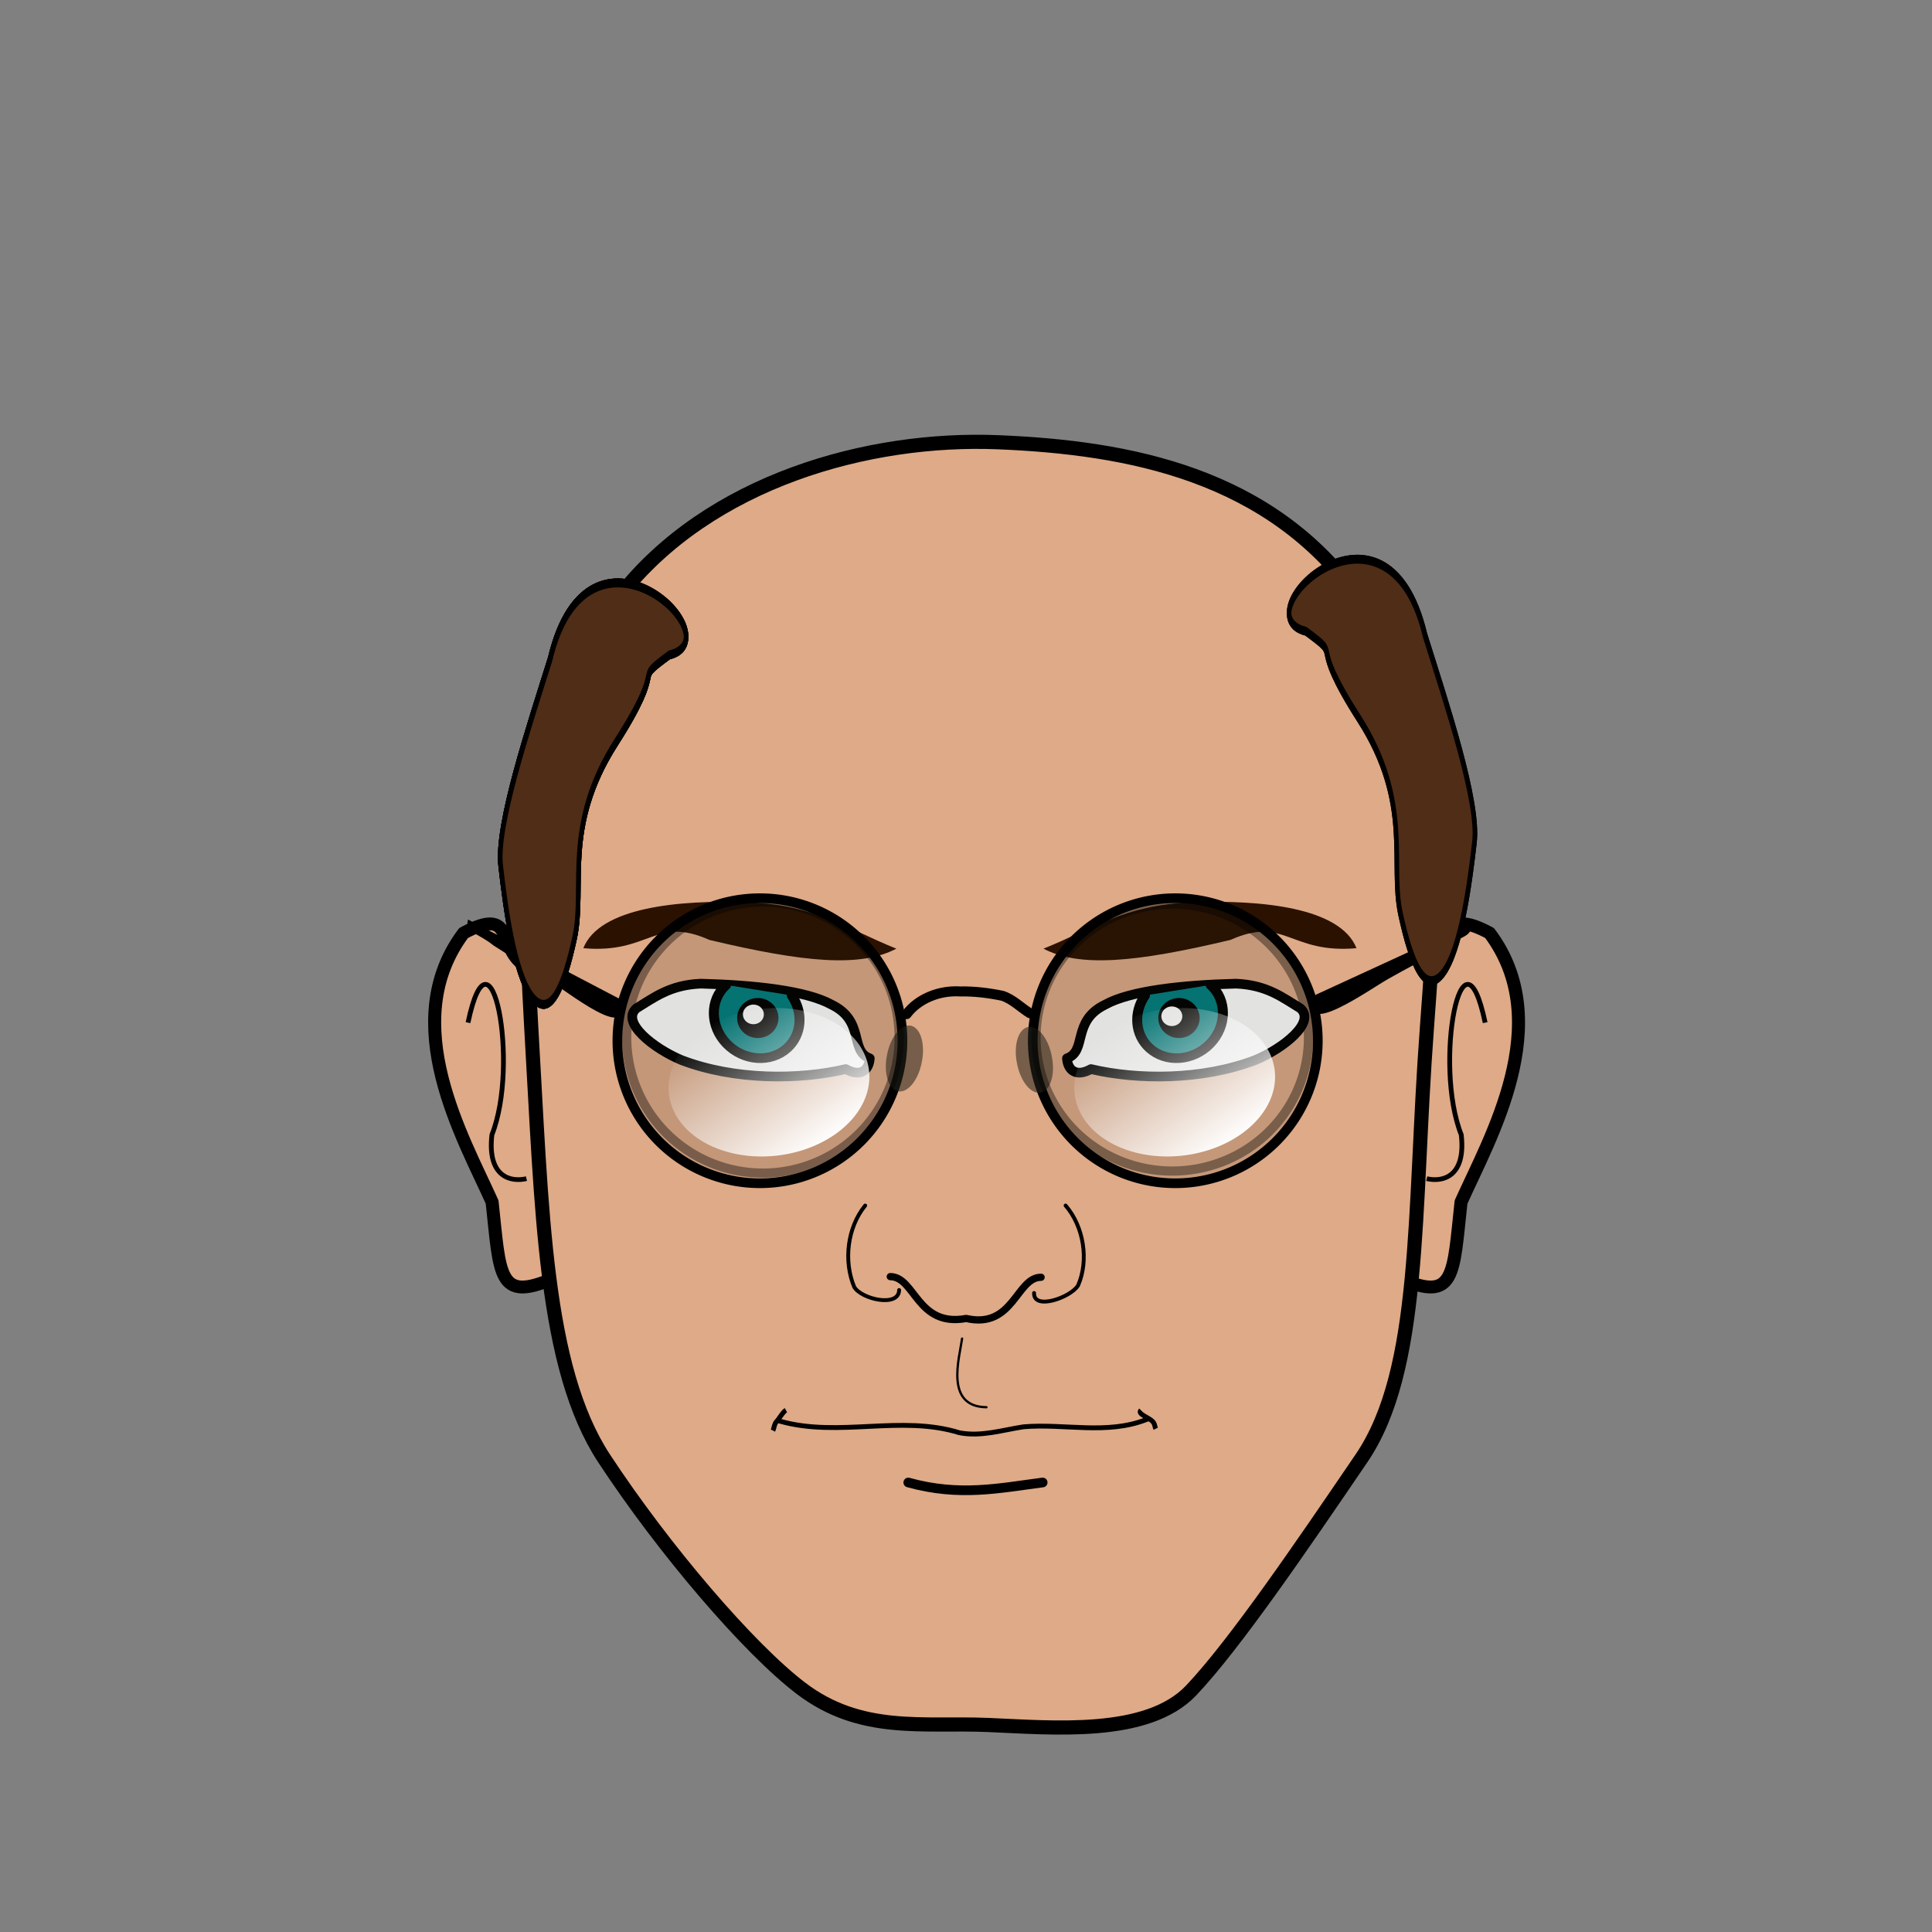 <?xml version="1.0" encoding="UTF-8" standalone="no"?>
<svg
   xmlns:memaker="http://launchpad.net/memaker"
   xmlns:dc="http://purl.org/dc/elements/1.1/"
   xmlns:cc="http://creativecommons.org/ns#"
   xmlns:rdf="http://www.w3.org/1999/02/22-rdf-syntax-ns#"
   xmlns:svg="http://www.w3.org/2000/svg"
   xmlns="http://www.w3.org/2000/svg"
   xmlns:xlink="http://www.w3.org/1999/xlink"
   xmlns:sodipodi="http://sodipodi.sourceforge.net/DTD/sodipodi-0.dtd"
   xmlns:inkscape="http://www.inkscape.org/namespaces/inkscape"
   height="400"
   width="400"
   id="svg2"
   version="1.1"
   inkscape:version="0.47 r22583"
   sodipodi:docname="demo_andi.svg">
  <rect width="100%" height="100%" fill="#808080" stroke="none"/>
  <defs
     id="defs96">
    <inkscape:perspective
       sodipodi:type="inkscape:persp3d"
       inkscape:vp_x="0 : 200 : 1"
       inkscape:vp_y="0 : 1000 : 0"
       inkscape:vp_z="400 : 200 : 1"
       inkscape:persp3d-origin="200 : 133.33333 : 1"
       id="perspective100" />
  </defs>
  <sodipodi:namedview
     pagecolor="#ffffff"
     bordercolor="#666666"
     borderopacity="1"
     objecttolerance="10"
     gridtolerance="10"
     guidetolerance="10"
     inkscape:pageopacity="0"
     inkscape:pageshadow="2"
     inkscape:window-width="1366"
     inkscape:window-height="722"
     id="namedview94"
     showgrid="false"
     inkscape:zoom="1.4266016"
     inkscape:cx="200"
     inkscape:cy="143.25331"
     inkscape:window-x="0"
     inkscape:window-y="25"
     inkscape:window-maximized="1"
     inkscape:current-layer="svg2" />
  <g
     memaker:file="ear"
     id="g4"
     transform="matrix(0.989,0,0,1,0.982,0)">
    <defs
       id="defs2755ear" />
    <sodipodi:namedview
       bordercolor="#666666"
       borderopacity="1.0"
       gridtolerance="10000"
       guidetolerance="10"
       height="400px"
       id="baseear"
       inkscape:current-layer="svg2753"
       inkscape:cx="179.97508"
       inkscape:cy="171.5315"
       inkscape:document-units="px"
       inkscape:pageopacity="0.0"
       inkscape:pageshadow="2"
       inkscape:window-height="732"
       inkscape:window-width="1090"
       inkscape:window-x="91"
       inkscape:window-y="146"
       inkscape:zoom="2.6"
       objecttolerance="10"
       pagecolor="#ffffff"
       width="400px" />
    <g
       id="g2181ear"
       transform="matrix(1,0,0,0.976,0,4.58)">
      <g
         id="g2175ear"
         transform="matrix(-1,0,0,1,406.893,0)">
        <path
           d="m 114.896,266.472 c -11.703,5.172 -11.188,-0.58 -12.868,-16.173 -5.962,-13.513 -20.065,-38.049 -5.967,-57.074 10.465,-5.657 7.27,2.537 12.189,6.455"
           id="path2177ear"
           sodipodi:nodetypes="cccc"
           style="fill:#deaa87;fill-opacity:1;fill-rule:evenodd;stroke:#000000;stroke-width:2.727;stroke-linecap:round;stroke-linejoin:round;stroke-miterlimit:4;stroke-opacity:1;stroke-dashoffset:0" />
        <path
           d="m 96.98,212.242 c 4.775,-23.044 10.894,8.724 5.006,23.777 -1.023,9 3.964,10.102 7.229,9.316"
           id="path2179ear"
           sodipodi:nodetypes="ccc"
           style="fill:none;stroke:#000000;stroke-width:0.999px;stroke-linecap:butt;stroke-linejoin:miter;stroke-opacity:1" />
      </g>
      <g
         id="g2171ear">
        <path
           d="m 114.896,266.472 c -11.703,5.172 -11.188,-0.58 -12.868,-16.173 -5.962,-13.513 -20.065,-38.049 -5.967,-57.074 10.465,-5.657 7.27,2.537 12.189,6.455"
           id="path2285ear"
           sodipodi:nodetypes="cccc"
           style="fill:#deaa87;fill-opacity:1;fill-rule:evenodd;stroke:#000000;stroke-width:2.727;stroke-linecap:round;stroke-linejoin:round;stroke-miterlimit:4;stroke-opacity:1;stroke-dashoffset:0" />
        <path
           d="m 96.98,212.242 c 4.775,-23.044 10.894,8.724 5.006,23.777 -1.023,9 3.964,10.102 7.229,9.316"
           id="path3260ear"
           sodipodi:nodetypes="ccc"
           style="fill:none;stroke:#000000;stroke-width:0.999px;stroke-linecap:butt;stroke-linejoin:miter;stroke-opacity:1" />
      </g>
    </g>
  </g>
  <g
     memaker:file="head"
     id="g16"
     transform="translate(0,2.103)">
    <defs
       id="defs2755head" />
    <sodipodi:namedview
       bordercolor="#666666"
       borderopacity="1.0"
       gridtolerance="10000"
       guidetolerance="10"
       height="400px"
       id="basehead"
       inkscape:current-layer="svg2753"
       inkscape:cx="205.57109"
       inkscape:cy="226.62402"
       inkscape:document-units="px"
       inkscape:pageopacity="0.0"
       inkscape:pageshadow="2"
       inkscape:window-height="949"
       inkscape:window-width="1280"
       inkscape:window-x="0"
       inkscape:window-y="25"
       inkscape:zoom="2.8779246"
       objecttolerance="10"
       pagecolor="#ffffff"
       showgrid="true"
       width="400px" />
    <path
       d="m 295.42,210.802 c -2.857,38.245 -1.028,70.635 -13.536,89.018 -12.508,18.383 -26.263,38.548 -35.236,48.034 -9.135,9.657 -28.718,7.732 -42.139,7.178 -13.421,-0.554 -26.271,1.851 -38.663,-7.577 -10.759,-8.185 -28.321,-28.646 -40.763,-47.592 -12.442,-18.946 -12.857,-51.229 -15.113,-89.627 -2.258,-38.426 -0.286,-65.174 18.329,-88.981 18.616,-23.807 51.551,-32.904 78.392,-31.795 26.841,1.109 56.404,6.522 74.767,32.568 18.183,25.792 16.803,50.745 13.962,88.774 z"
       id="path2208head"
       sodipodi:nodetypes="czzsszzzzzz"
       style="fill:#deaa87;fill-opacity:1;stroke:#000000;stroke-width:2.928;stroke-linecap:round;stroke-linejoin:round;stroke-miterlimit:4;stroke-opacity:1;stroke-dashoffset:0;display:inline" />
  </g>
  <g
     memaker:file="mouth"
     id="g22">
    <defs
       id="defs2755mouth" />
    <sodipodi:namedview
       bordercolor="#666666"
       borderopacity="1.0"
       gridtolerance="10000"
       guidetolerance="10"
       height="400px"
       id="basemouth"
       inkscape:current-layer="svg2753"
       inkscape:cx="218.51019"
       inkscape:cy="109.70107"
       inkscape:document-units="px"
       inkscape:pageopacity="0.0"
       inkscape:pageshadow="2"
       inkscape:window-height="949"
       inkscape:window-width="1280"
       inkscape:window-x="0"
       inkscape:window-y="25"
       inkscape:zoom="4"
       objecttolerance="10"
       pagecolor="#ffffff"
       width="400px" />
    <g
       id="g2160mouth"
       transform="translate(-2,-2)">
      <path
         d="M 163.577,296.267 C 175.715,299.661 188.546,294.876 200.638,298.636 C 205.119,299.506 209.548,298.065 213.934,297.401 C 222.401,296.695 231.217,299.116 239.381,295.889"
         id="path2168mouth"
         style="fill:none;fill-rule:evenodd;stroke:#000000;stroke-width:1px;stroke-linecap:square;stroke-linejoin:bevel;stroke-opacity:1" />
      <path
         d="M 190.05,308.934 C 200.7,311.893 208.845,310.1 217.874,308.934"
         id="path2170mouth"
         sodipodi:nodetypes="cz"
         style="fill:none;fill-rule:evenodd;stroke:#000000;stroke-width:2;stroke-linecap:round;stroke-linejoin:round;stroke-miterlimit:4;stroke-dasharray:none;stroke-opacity:1" />
    </g>
    <path
       d="M 162.721,291.967 C 162.106,292.289 161.308,293.764 160.802,294.27 C 160.335,294.737 160.218,295.821 160.034,296.189"
       id="path3311mouth"
       style="fill:none;fill-rule:evenodd;stroke:#000000;stroke-width:1px;stroke-linecap:butt;stroke-linejoin:miter;stroke-opacity:1" />
    <path
       d="M 236.214,291.967 C 235.318,292.863 238.334,293.521 238.9,294.654 C 239.127,295.106 239.099,295.435 239.284,295.805"
       id="path3313mouth"
       style="fill:none;fill-rule:evenodd;stroke:#000000;stroke-width:1px;stroke-linecap:butt;stroke-linejoin:miter;stroke-opacity:1" />
    <path
       d="M 199.191,277.135 C 198.634,281.167 195.543,291.249 204.239,291.351"
       id="path2163mouth"
       sodipodi:nodetypes="cc"
       style="fill:none;fill-rule:evenodd;stroke:#000000;stroke-width:0.473;stroke-linecap:round;stroke-linejoin:round;stroke-miterlimit:4;stroke-dasharray:none;stroke-opacity:1" />
  </g>
  <g
     memaker:file="nose"
     id="g33">
    <defs
       id="defs2755nose" />
    <sodipodi:namedview
       bordercolor="#666666"
       borderopacity="1.0"
       gridtolerance="10000"
       guidetolerance="10"
       height="400px"
       id="basenose"
       inkscape:current-layer="svg2753"
       inkscape:cx="217.69774"
       inkscape:cy="131.6958"
       inkscape:document-units="px"
       inkscape:pageopacity="0.0"
       inkscape:pageshadow="2"
       inkscape:window-height="949"
       inkscape:window-width="1280"
       inkscape:window-x="0"
       inkscape:window-y="25"
       inkscape:zoom="5.6568542"
       objecttolerance="10"
       pagecolor="#ffffff"
       showgrid="true"
       width="400px" />
    <path
       d="M 184.324,264.312 C 189.481,264.344 189.858,274.853 200.039,272.973 C 209.845,275.217 210.417,264.433 215.546,264.447"
       id="path2159nose"
       sodipodi:nodetypes="ccs"
       style="fill:none;fill-rule:evenodd;stroke:#000000;stroke-width:1.5;stroke-linecap:round;stroke-linejoin:round;stroke-miterlimit:4;stroke-dasharray:none;stroke-opacity:1" />
    <path
       d="M 220.622,249.594 C 224.41,253.982 225.476,260.976 223.201,266.145 C 221.686,268.628 213.958,271.368 214.094,267.703"
       id="path2161nose"
       sodipodi:nodetypes="ccc"
       style="fill:none;fill-rule:evenodd;stroke:#000000;stroke-width:0.8;stroke-linecap:round;stroke-linejoin:round;stroke-miterlimit:4;stroke-dasharray:none;stroke-opacity:1" />
    <path
       d="M 179.128,249.597 C 175.42,254.134 174.624,261.098 176.852,266.442 C 178.335,269.009 186.111,270.756 186.153,267.085"
       id="path2193nose"
       sodipodi:nodetypes="ccc"
       style="fill:none;fill-rule:evenodd;stroke:#000000;stroke-width:0.8;stroke-linecap:round;stroke-linejoin:round;stroke-miterlimit:4;stroke-dasharray:none;stroke-opacity:1" />
  </g>
  <g
     memaker:file="eye"
     id="g41">
    <defs
       id="defs2755eye" />
    <sodipodi:namedview
       bordercolor="#666666"
       borderopacity="1.0"
       gridtolerance="10000"
       guidetolerance="10"
       height="400px"
       id="baseeye"
       inkscape:current-layer="svg2753"
       inkscape:cx="200"
       inkscape:cy="200"
       inkscape:document-units="px"
       inkscape:pageopacity="0.0"
       inkscape:pageshadow="2"
       inkscape:window-height="619"
       inkscape:window-width="872"
       inkscape:window-x="138"
       inkscape:window-y="175"
       inkscape:zoom="1.0175"
       objecttolerance="10"
       pagecolor="#ffffff"
       width="400px" />
    <g
       id="g2211eye"
       style="display:inline"
       transform="translate(1.536,1.369)">
      <g
         id="g2213eye">
        <path
           d="M 254.367,202.284 C 243.445,202.554 232.457,203.736 227.283,206.631 C 220.304,210.006 223.603,216.249 219.363,217.75 C 219.546,220.332 221.368,221.637 224.34,219.972 C 233.919,222.23 247.315,222.327 258.353,218.111 C 264.088,215.726 270.994,210.295 267.688,207.389 C 264.05,205.204 260.813,202.561 254.367,202.284 z "
           id="path2215eye"
           sodipodi:nodetypes="ccccccc"
           style="fill:#ffffff;fill-opacity:1;fill-rule:evenodd;stroke:#000000;stroke-width:2;stroke-linecap:round;stroke-linejoin:round;stroke-miterlimit:4;stroke-dasharray:none;stroke-dashoffset:0;stroke-opacity:1" />
        <path
           d="m 157.123,204.478 c 0,4.571 -4.009,8.277 -8.955,8.277 -4.946,0 -8.955,-3.706 -8.955,-8.277 0,-3.991 3.081,-7.413 7.327,-8.139"
           id="path2217eye"
           sodipodi:cx="148.16824"
           sodipodi:cy="204.47762"
           sodipodi:end="4.5296038"
           sodipodi:open="true"
           sodipodi:rx="8.955224"
           sodipodi:ry="8.2767973"
           sodipodi:start="0"
           sodipodi:type="arc"
           style="fill:#008080;fill-opacity:1;fill-rule:evenodd;stroke:#000000;stroke-width:2;stroke-linecap:round;stroke-linejoin:round;stroke-miterlimit:4;stroke-dasharray:none;stroke-dashoffset:0;stroke-opacity:1"
           transform="matrix(0.707,-0.73,0.751,0.681,-15.535,177.998)" />
        <path
           d="m 167.978,200.95 c 0,1.124 -0.972,2.035 -2.171,2.035 -1.199,0 -2.171,-0.911 -2.171,-2.035 0,-1.124 0.972,-2.035 2.171,-2.035 1.199,0 2.171,0.911 2.171,2.035 z"
           id="path2219eye"
           sodipodi:cx="165.80733"
           sodipodi:cy="200.9498"
           sodipodi:rx="2.1709633"
           sodipodi:ry="2.0352781"
           sodipodi:type="arc"
           style="fill:#000000;fill-opacity:1;fill-rule:evenodd;stroke:none;stroke-width:2;stroke-linecap:round;stroke-linejoin:round;stroke-miterlimit:4;stroke-dasharray:none;stroke-dashoffset:0;stroke-opacity:1"
           transform="matrix(-1.972,0,0,2.037,569.523,-199.934)" />
        <path
           d="m 167.978,200.95 c 0,1.124 -0.972,2.035 -2.171,2.035 -1.199,0 -2.171,-0.911 -2.171,-2.035 0,-1.124 0.972,-2.035 2.171,-2.035 1.199,0 2.171,0.911 2.171,2.035 z"
           id="path2221eye"
           sodipodi:cx="165.80733"
           sodipodi:cy="200.9498"
           sodipodi:rx="2.1709633"
           sodipodi:ry="2.0352781"
           sodipodi:type="arc"
           style="fill:#ffffff;fill-opacity:1;fill-rule:evenodd;stroke:none;stroke-width:2;stroke-linecap:round;stroke-linejoin:round;stroke-miterlimit:4;stroke-dasharray:none;stroke-dashoffset:0;stroke-opacity:1"
           transform="matrix(-1,0,0,1,406.889,8.085)" />
      </g>
      <g
         id="g2223eye">
        <path
           d="M 143.543,202.284 C 154.466,202.554 165.453,203.736 170.627,206.631 C 177.606,210.006 174.308,216.249 178.547,217.75 C 178.364,220.332 176.543,221.637 173.57,219.972 C 163.991,222.23 150.595,222.327 139.558,218.111 C 133.823,215.726 126.916,210.295 130.222,207.389 C 133.86,205.204 137.098,202.561 143.543,202.284 z "
           id="path2225eye"
           sodipodi:nodetypes="ccccccc"
           style="fill:#ffffff;fill-opacity:1;fill-rule:evenodd;stroke:#000000;stroke-width:2;stroke-linecap:round;stroke-linejoin:round;stroke-miterlimit:4;stroke-dasharray:none;stroke-dashoffset:0;stroke-opacity:1" />
        <path
           d="m 157.123,204.478 c 0,4.571 -4.009,8.277 -8.955,8.277 -4.946,0 -8.955,-3.706 -8.955,-8.277 0,-3.991 3.081,-7.413 7.327,-8.139"
           id="path2227eye"
           sodipodi:cx="148.16824"
           sodipodi:cy="204.47762"
           sodipodi:end="4.5296038"
           sodipodi:open="true"
           sodipodi:rx="8.955224"
           sodipodi:ry="8.2767973"
           sodipodi:start="0"
           sodipodi:type="arc"
           style="fill:#008080;fill-opacity:1;fill-rule:evenodd;stroke:#000000;stroke-width:2;stroke-linecap:round;stroke-linejoin:round;stroke-miterlimit:4;stroke-dasharray:none;stroke-dashoffset:0;stroke-opacity:1"
           transform="matrix(-0.707,-0.73,-0.751,0.681,413.446,177.998)" />
        <path
           d="m 167.978,200.95 c 0,1.124 -0.972,2.035 -2.171,2.035 -1.199,0 -2.171,-0.911 -2.171,-2.035 0,-1.124 0.972,-2.035 2.171,-2.035 1.199,0 2.171,0.911 2.171,2.035 z"
           id="path2229eye"
           sodipodi:cx="165.80733"
           sodipodi:cy="200.9498"
           sodipodi:rx="2.1709633"
           sodipodi:ry="2.0352781"
           sodipodi:type="arc"
           style="fill:#000000;fill-opacity:1;fill-rule:evenodd;stroke:none;stroke-width:2;stroke-linecap:round;stroke-linejoin:round;stroke-miterlimit:4;stroke-dasharray:none;stroke-dashoffset:0;stroke-opacity:1"
           transform="matrix(1.972,0,0,2.037,-171.612,-199.934)" />
        <path
           d="m 167.978,200.95 c 0,1.124 -0.972,2.035 -2.171,2.035 -1.199,0 -2.171,-0.911 -2.171,-2.035 0,-1.124 0.972,-2.035 2.171,-2.035 1.199,0 2.171,0.911 2.171,2.035 z"
           id="path2231eye"
           sodipodi:cx="165.80733"
           sodipodi:cy="200.9498"
           sodipodi:rx="2.1709633"
           sodipodi:ry="2.0352781"
           sodipodi:type="arc"
           style="fill:#ffffff;fill-opacity:1;fill-rule:evenodd;stroke:none;stroke-width:2;stroke-linecap:round;stroke-linejoin:round;stroke-miterlimit:4;stroke-dasharray:none;stroke-dashoffset:0;stroke-opacity:1"
           transform="translate(-11.362,7.702)" />
      </g>
    </g>
  </g>
  <g
     memaker:file="eyebrow"
     id="g57"
     style="fill:#2b1100">
    <defs
       id="defs2755eyebrow" />
    <sodipodi:namedview
       bordercolor="#666666"
       borderopacity="1.0"
       gridtolerance="10000"
       guidetolerance="10"
       height="400px"
       id="baseeyebrow"
       inkscape:current-layer="svg2753"
       inkscape:cx="200"
       inkscape:cy="200"
       inkscape:document-units="px"
       inkscape:pageopacity="0.0"
       inkscape:pageshadow="2"
       inkscape:window-height="732"
       inkscape:window-width="1090"
       inkscape:window-x="91"
       inkscape:window-y="146"
       inkscape:zoom="1.3"
       objecttolerance="10"
       pagecolor="#ffffff"
       width="400px" />
    <g
       id="g2248eyebrow"
       style="opacity:1;display:inline;fill:#2b1100"
       transform="matrix(0.916,0,0,1,18.951,35.518)">
      <path
         d="M 248.677,151.296 C 233.266,151.841 225.995,156.952 215.16,160.891 C 223.277,164.799 235.821,163.793 257.413,159.083 C 269.747,154.035 270.832,162.008 285.909,160.795 C 282.278,152.371 264.421,150.738 248.677,151.296 z "
         id="path2250eyebrow"
         sodipodi:nodetypes="ccccz"
         style="opacity:1;fill:#2b1100;fill-opacity:1;fill-rule:evenodd;stroke:none;stroke-width:2;stroke-linecap:round;stroke-linejoin:round;stroke-miterlimit:4;stroke-dasharray:none;stroke-dashoffset:0;stroke-opacity:1" />
      <path
         d="M 148.392,151.296 C 163.803,151.841 171.074,156.952 181.909,160.891 C 173.792,164.799 161.248,163.793 139.656,159.083 C 127.322,154.035 126.237,162.008 111.16,160.795 C 114.791,152.371 132.648,150.738 148.392,151.296 z "
         id="path2252eyebrow"
         sodipodi:nodetypes="ccccz"
         style="opacity:1;fill:#2b1100;fill-opacity:1;fill-rule:evenodd;stroke:none;stroke-width:2;stroke-linecap:round;stroke-linejoin:round;stroke-miterlimit:4;stroke-dasharray:none;stroke-dashoffset:0;stroke-opacity:1" />
    </g>
  </g>
  <g
     memaker:file="hair"
     id="g65"
     transform="matrix(1,0,0,1.948,0.701,-179.845)"
     style="fill:#4d4d4d">
    <defs
       id="defs2755hair" />
    <sodipodi:namedview
       bordercolor="#666666"
       borderopacity="1.0"
       gridtolerance="10000"
       guidetolerance="10"
       height="400px"
       id="basehair"
       inkscape:current-layer="svg2753"
       inkscape:cx="200"
       inkscape:cy="200"
       inkscape:document-units="px"
       inkscape:pageopacity="0.0"
       inkscape:pageshadow="2"
       inkscape:window-height="949"
       inkscape:window-width="1280"
       inkscape:window-x="0"
       inkscape:window-y="25"
       inkscape:zoom="1.8425"
       objecttolerance="10"
       pagecolor="#ffffff"
       width="400px" />
    <g
       id="g3203hair"
       style="fill:#4d4d4d">
      <path
         d="m 102.962,184.34 c 0.956,4.29 2.762,11.343 6.445,13.877 3.683,2.535 6.604,-0.869 8.867,-6.241 2.264,-5.372 -2.523,-11.843 8.591,-20.761 11.114,-8.918 2.818,-6.182 11.022,-9.285 13.61,-1.73 -16.842,-16.594 -24.692,0.452 -4.453,7.299 -11.198,17.627 -10.233,21.958 z"
         id="path2165hair"
         sodipodi:nodetypes="czzzccz"
         style="fill:#4d4d4d;fill-rule:evenodd;stroke:#000000;stroke-width:0.948px;stroke-linecap:butt;stroke-linejoin:miter;stroke-opacity:1" />
      <path
         style="fill:#4d4d4d;fill-rule:evenodd;stroke:#000000;stroke-width:0.948px;stroke-linecap:butt;stroke-linejoin:miter;stroke-opacity:1"
         sodipodi:nodetypes="czzzccz"
         id="path2893"
         d="m 102.962,184.34 c 0.956,4.29 2.762,11.343 6.445,13.877 3.683,2.535 6.604,-0.869 8.867,-6.241 2.264,-5.372 -2.523,-11.843 8.591,-20.761 11.114,-8.918 2.818,-6.182 11.022,-9.285 13.61,-1.73 -16.842,-16.594 -24.692,0.452 -4.453,7.299 -11.198,17.627 -10.233,21.958 z" />
    </g>
  </g>
  <g
     memaker:file="glasses"
     id="g73">
    <defs
       id="defs2755glasses">
      <linearGradient
         id="linearGradient3333glasses"
         inkscape:collect="always">
        <stop
           id="stop3335glasses"
           offset="0"
           style="stop-color:#ffffff;stop-opacity:1;" />
        <stop
           id="stop3337glasses"
           offset="1"
           style="stop-color:#ffffff;stop-opacity:0;" />
      </linearGradient>
      <linearGradient
         gradientUnits="userSpaceOnUse"
         id="linearGradient3339glasses"
         inkscape:collect="always"
         x1="148.764"
         x2="165.898"
         xlink:href="#linearGradient3333glasses"
         y1="197.931"
         y2="223.223" />
      <linearGradient
         gradientUnits="userSpaceOnUse"
         id="linearGradient3349glasses"
         inkscape:collect="always"
         x1="148.764"
         x2="165.898"
         xlink:href="#linearGradient3333glasses"
         y1="197.931"
         y2="223.223" />
    </defs>
    <sodipodi:namedview
       bordercolor="#666666"
       borderopacity="1.0"
       gridtolerance="10000"
       guidetolerance="10"
       height="400px"
       id="baseglasses"
       inkscape:current-layer="svg2753"
       inkscape:cx="222.5234"
       inkscape:cy="195.97885"
       inkscape:document-units="px"
       inkscape:pageopacity="0.0"
       inkscape:pageshadow="2"
       inkscape:window-height="732"
       inkscape:window-width="1090"
       inkscape:window-x="91"
       inkscape:window-y="146"
       inkscape:zoom="3.6769553"
       objecttolerance="10"
       pagecolor="#ffffff"
       width="400px" />
    <path
       d="M 192.823 218.736 A 29.508 29.508 0 1 1  133.806,218.736 A 29.508 29.508 0 1 1  192.823 218.736 z"
       id="path3183glasses"
       sodipodi:cx="163.31447"
       sodipodi:cy="218.7359"
       sodipodi:rx="29.50811"
       sodipodi:ry="29.50811"
       sodipodi:type="arc"
       style="opacity:1;fill:#24221c;fill-opacity:0.129;fill-rule:evenodd;stroke:#000000;stroke-width:2;stroke-linecap:square;stroke-linejoin:round;stroke-miterlimit:4;stroke-dasharray:none;stroke-dashoffset:0;stroke-opacity:1"
       transform="translate(80.017,-3.264)" />
    <path
       d="M 192.823 218.736 A 29.508 29.508 0 1 1  133.806,218.736 A 29.508 29.508 0 1 1  192.823 218.736 z"
       id="path2210glasses"
       sodipodi:cx="163.31447"
       sodipodi:cy="218.7359"
       sodipodi:rx="29.50811"
       sodipodi:ry="29.50811"
       sodipodi:type="arc"
       style="opacity:1;fill:#24221c;fill-opacity:0.135;fill-rule:evenodd;stroke:#000000;stroke-width:2;stroke-linecap:square;stroke-linejoin:round;stroke-miterlimit:4;stroke-dasharray:none;stroke-dashoffset:0;stroke-opacity:1"
       transform="translate(-5.983,-3.264)" />
    <path
       d="M 187.707,209.961 C 190.107,206.75 194.51,204.997 198.762,205.267 C 201.712,205.209 204.659,205.575 207.536,206.167 C 209.747,206.907 211.317,208.592 213.22,209.773"
       id="path3185glasses"
       style="fill:none;fill-rule:evenodd;stroke:#000000;stroke-width:2.073;stroke-linecap:round;stroke-linejoin:round;stroke-miterlimit:4;stroke-opacity:1" />
    <path
       d="M 109.33 205.002 A 3.672 6.799 0 1 1  101.987,205.002 A 3.672 6.799 0 1 1  109.33 205.002 z"
       id="path3248glasses"
       sodipodi:cx="105.65807"
       sodipodi:cy="205.00171"
       sodipodi:rx="3.6715159"
       sodipodi:ry="6.7991037"
       sodipodi:type="arc"
       style="opacity:1;fill:#24221c;fill-opacity:0.561;fill-rule:evenodd;stroke:none;stroke-width:2;stroke-linecap:round;stroke-linejoin:round;stroke-miterlimit:4;stroke-dasharray:none;stroke-dashoffset:0;stroke-opacity:1"
       transform="matrix(0.982,0.189,-0.189,0.982,122.238,-2.132)" />
    <path
       d="M 109.33 205.002 A 3.672 6.799 0 1 1  101.987,205.002 A 3.672 6.799 0 1 1  109.33 205.002 z"
       id="path3250glasses"
       sodipodi:cx="105.65807"
       sodipodi:cy="205.00171"
       sodipodi:rx="3.6715159"
       sodipodi:ry="6.7991037"
       sodipodi:type="arc"
       style="opacity:1;fill:#24221c;fill-opacity:0.561;fill-rule:evenodd;stroke:none;stroke-width:2;stroke-linecap:round;stroke-linejoin:round;stroke-miterlimit:4;stroke-dasharray:none;stroke-dashoffset:0;stroke-opacity:1"
       transform="matrix(-0.982,0.189,0.189,0.982,279.169,-1.86)" />
    <path
       d="M 128.189,206.759 C 131.509,216.563 117.271,205.196 113.341,202.7 C 109.411,200.205 106.869,198.793 102.212,195.773 C 98.771,193.003 96.141,193.131 96.907,190.384"
       id="path3252glasses"
       sodipodi:nodetypes="czcc"
       style="fill:#000000;fill-rule:evenodd;stroke:none;stroke-width:2;stroke-linecap:round;stroke-linejoin:round;stroke-miterlimit:4;stroke-dasharray:none;stroke-opacity:1" />
    <path
       d="M 272.395,205.962 C 268.579,215.584 283.378,204.958 287.43,202.666 C 291.482,200.373 294.093,199.093 298.898,196.314 C 302.476,193.723 305.096,193.986 304.471,191.203"
       id="path3327glasses"
       sodipodi:nodetypes="czcc"
       style="fill:#000000;fill-rule:evenodd;stroke:none;stroke-width:2;stroke-linecap:round;stroke-linejoin:round;stroke-miterlimit:4;stroke-dasharray:none;stroke-opacity:1" />
    <path
       d="M 192.823 218.736 A 29.508 29.508 0 1 1  133.806,218.736 A 29.508 29.508 0 1 1  192.823 218.736 z"
       id="path3329glasses"
       sodipodi:cx="163.31447"
       sodipodi:cy="218.7359"
       sodipodi:rx="29.50811"
       sodipodi:ry="29.50811"
       sodipodi:type="arc"
       style="opacity:1;fill:none;fill-opacity:0.234;fill-rule:evenodd;stroke:#000000;stroke-width:2;stroke-linecap:square;stroke-linejoin:round;stroke-miterlimit:4;stroke-dasharray:none;stroke-dashoffset:0;stroke-opacity:0.386"
       transform="matrix(0.956,0,0,0.951,1.828,6.798)" />
    <path
       d="M 176.777 210.577 A 19.037 12.646 0 1 1  138.702,210.577 A 19.037 12.646 0 1 1  176.777 210.577 z"
       id="path3331glasses"
       sodipodi:cx="157.73921"
       sodipodi:cy="210.57697"
       sodipodi:rx="19.037491"
       sodipodi:ry="12.646333"
       sodipodi:type="arc"
       style="opacity:1;fill:url(#linearGradient3339glasses);fill-opacity:1;fill-rule:evenodd;stroke:none;stroke-width:2;stroke-linecap:round;stroke-linejoin:round;stroke-miterlimit:4;stroke-dasharray:none;stroke-dashoffset:0;stroke-opacity:0.386"
       transform="matrix(-1.089,1.8120268e-3,0.118,-1.215,306.135,479.635)" />
    <path
       d="m 192.823,218.736 a 29.508,29.062 0 1 1 -59.016,0 29.508,29.062 0 1 1 59.016,0 z"
       id="path3345glasses"
       sodipodi:cx="163.31447"
       sodipodi:cy="218.7359"
       sodipodi:rx="29.50811"
       sodipodi:ry="29.0625"
       sodipodi:type="arc"
       style="fill:none;stroke:#000000;stroke-width:2;stroke-linecap:square;stroke-linejoin:round;stroke-miterlimit:4;stroke-opacity:0.386;stroke-dasharray:none;stroke-dashoffset:0"
       transform="matrix(-0.956,0,0,0.951,398.835,6.798)" />
    <path
       d="M 176.777 210.577 A 19.037 12.646 0 1 1  138.702,210.577 A 19.037 12.646 0 1 1  176.777 210.577 z"
       id="path3347glasses"
       sodipodi:cx="157.73921"
       sodipodi:cy="210.57697"
       sodipodi:rx="19.037491"
       sodipodi:ry="12.646333"
       sodipodi:type="arc"
       style="opacity:1;fill:url(#linearGradient3349glasses);fill-opacity:1;fill-rule:evenodd;stroke:none;stroke-width:2;stroke-linecap:round;stroke-linejoin:round;stroke-miterlimit:4;stroke-dasharray:none;stroke-dashoffset:0;stroke-opacity:0.386"
       transform="matrix(-1.089,1.8120268e-3,0.118,-1.215,390.135,479.635)" />
  </g>
  <g
     style="fill:#502d16"
     transform="matrix(1,0,0,1.948,0.701,-179.845)"
     id="g2895"
     memaker:file="hair">
    <defs
       id="defs2897" />
    <sodipodi:namedview
       width="400px"
       pagecolor="#ffffff"
       objecttolerance="10"
       inkscape:zoom="1.8425"
       inkscape:window-y="25"
       inkscape:window-x="0"
       inkscape:window-width="1280"
       inkscape:window-height="949"
       inkscape:pageshadow="2"
       inkscape:pageopacity="0.0"
       inkscape:document-units="px"
       inkscape:cy="200"
       inkscape:cx="200"
       inkscape:current-layer="svg2753"
       id="namedview2899"
       height="400px"
       guidetolerance="10"
       gridtolerance="10000"
       borderopacity="1.0"
       bordercolor="#666666" />
    <g
       style="fill:#502d16"
       id="g2903">
      <path
         style="fill:#502d16;fill-rule:evenodd;stroke:#000000;stroke-width:0.948px;stroke-linecap:butt;stroke-linejoin:miter;stroke-opacity:1"
         sodipodi:nodetypes="czzzccz"
         id="path2905"
         d="m 102.962,184.34 c 0.956,4.29 2.762,11.343 6.445,13.877 3.683,2.535 6.604,-0.869 8.867,-6.241 2.264,-5.372 -2.523,-11.843 8.591,-20.761 11.114,-8.918 2.818,-6.182 11.022,-9.285 13.61,-1.73 -16.842,-16.594 -24.692,0.452 -4.453,7.299 -11.198,17.627 -10.233,21.958 z" />
      <path
         d="m 102.962,184.34 c 0.956,4.29 2.762,11.343 6.445,13.877 3.683,2.535 6.604,-0.869 8.867,-6.241 2.264,-5.372 -2.523,-11.843 8.591,-20.761 11.114,-8.918 2.818,-6.182 11.022,-9.285 13.61,-1.73 -16.842,-16.594 -24.692,0.452 -4.453,7.299 -11.198,17.627 -10.233,21.958 z"
         id="path2907"
         sodipodi:nodetypes="czzzccz"
         style="fill:#502d16;fill-rule:evenodd;stroke:#000000;stroke-width:0.948px;stroke-linecap:butt;stroke-linejoin:miter;stroke-opacity:1" />
    </g>
  </g>
  <g
     memaker:file="hair"
     id="g2909"
     transform="matrix(-1,0,0,1.948,408.236,-184.752)"
     style="fill:#502d16">
    <defs
       id="defs2911" />
    <sodipodi:namedview
       bordercolor="#666666"
       borderopacity="1.0"
       gridtolerance="10000"
       guidetolerance="10"
       height="400px"
       id="namedview2913"
       inkscape:current-layer="svg2753"
       inkscape:cx="200"
       inkscape:cy="200"
       inkscape:document-units="px"
       inkscape:pageopacity="0.0"
       inkscape:pageshadow="2"
       inkscape:window-height="949"
       inkscape:window-width="1280"
       inkscape:window-x="0"
       inkscape:window-y="25"
       inkscape:zoom="1.8425"
       objecttolerance="10"
       pagecolor="#ffffff"
       width="400px" />
    <g
       id="g2917"
       style="fill:#502d16">
      <path
         d="m 102.962,184.34 c 0.956,4.29 2.762,11.343 6.445,13.877 3.683,2.535 6.604,-0.869 8.867,-6.241 2.264,-5.372 -2.523,-11.843 8.591,-20.761 11.114,-8.918 2.818,-6.182 11.022,-9.285 13.61,-1.73 -16.842,-16.594 -24.692,0.452 -4.453,7.299 -11.198,17.627 -10.233,21.958 z"
         id="path2919"
         sodipodi:nodetypes="czzzccz"
         style="fill:#502d16;fill-rule:evenodd;stroke:#000000;stroke-width:0.948px;stroke-linecap:butt;stroke-linejoin:miter;stroke-opacity:1" />
      <path
         style="fill:#502d16;fill-rule:evenodd;stroke:#000000;stroke-width:0.948px;stroke-linecap:butt;stroke-linejoin:miter;stroke-opacity:1"
         sodipodi:nodetypes="czzzccz"
         id="path2921"
         d="m 102.962,184.34 c 0.956,4.29 2.762,11.343 6.445,13.877 3.683,2.535 6.604,-0.869 8.867,-6.241 2.264,-5.372 -2.523,-11.843 8.591,-20.761 11.114,-8.918 2.818,-6.182 11.022,-9.285 13.61,-1.73 -16.842,-16.594 -24.692,0.452 -4.453,7.299 -11.198,17.627 -10.233,21.958 z" />
    </g>
  </g>
</svg>
